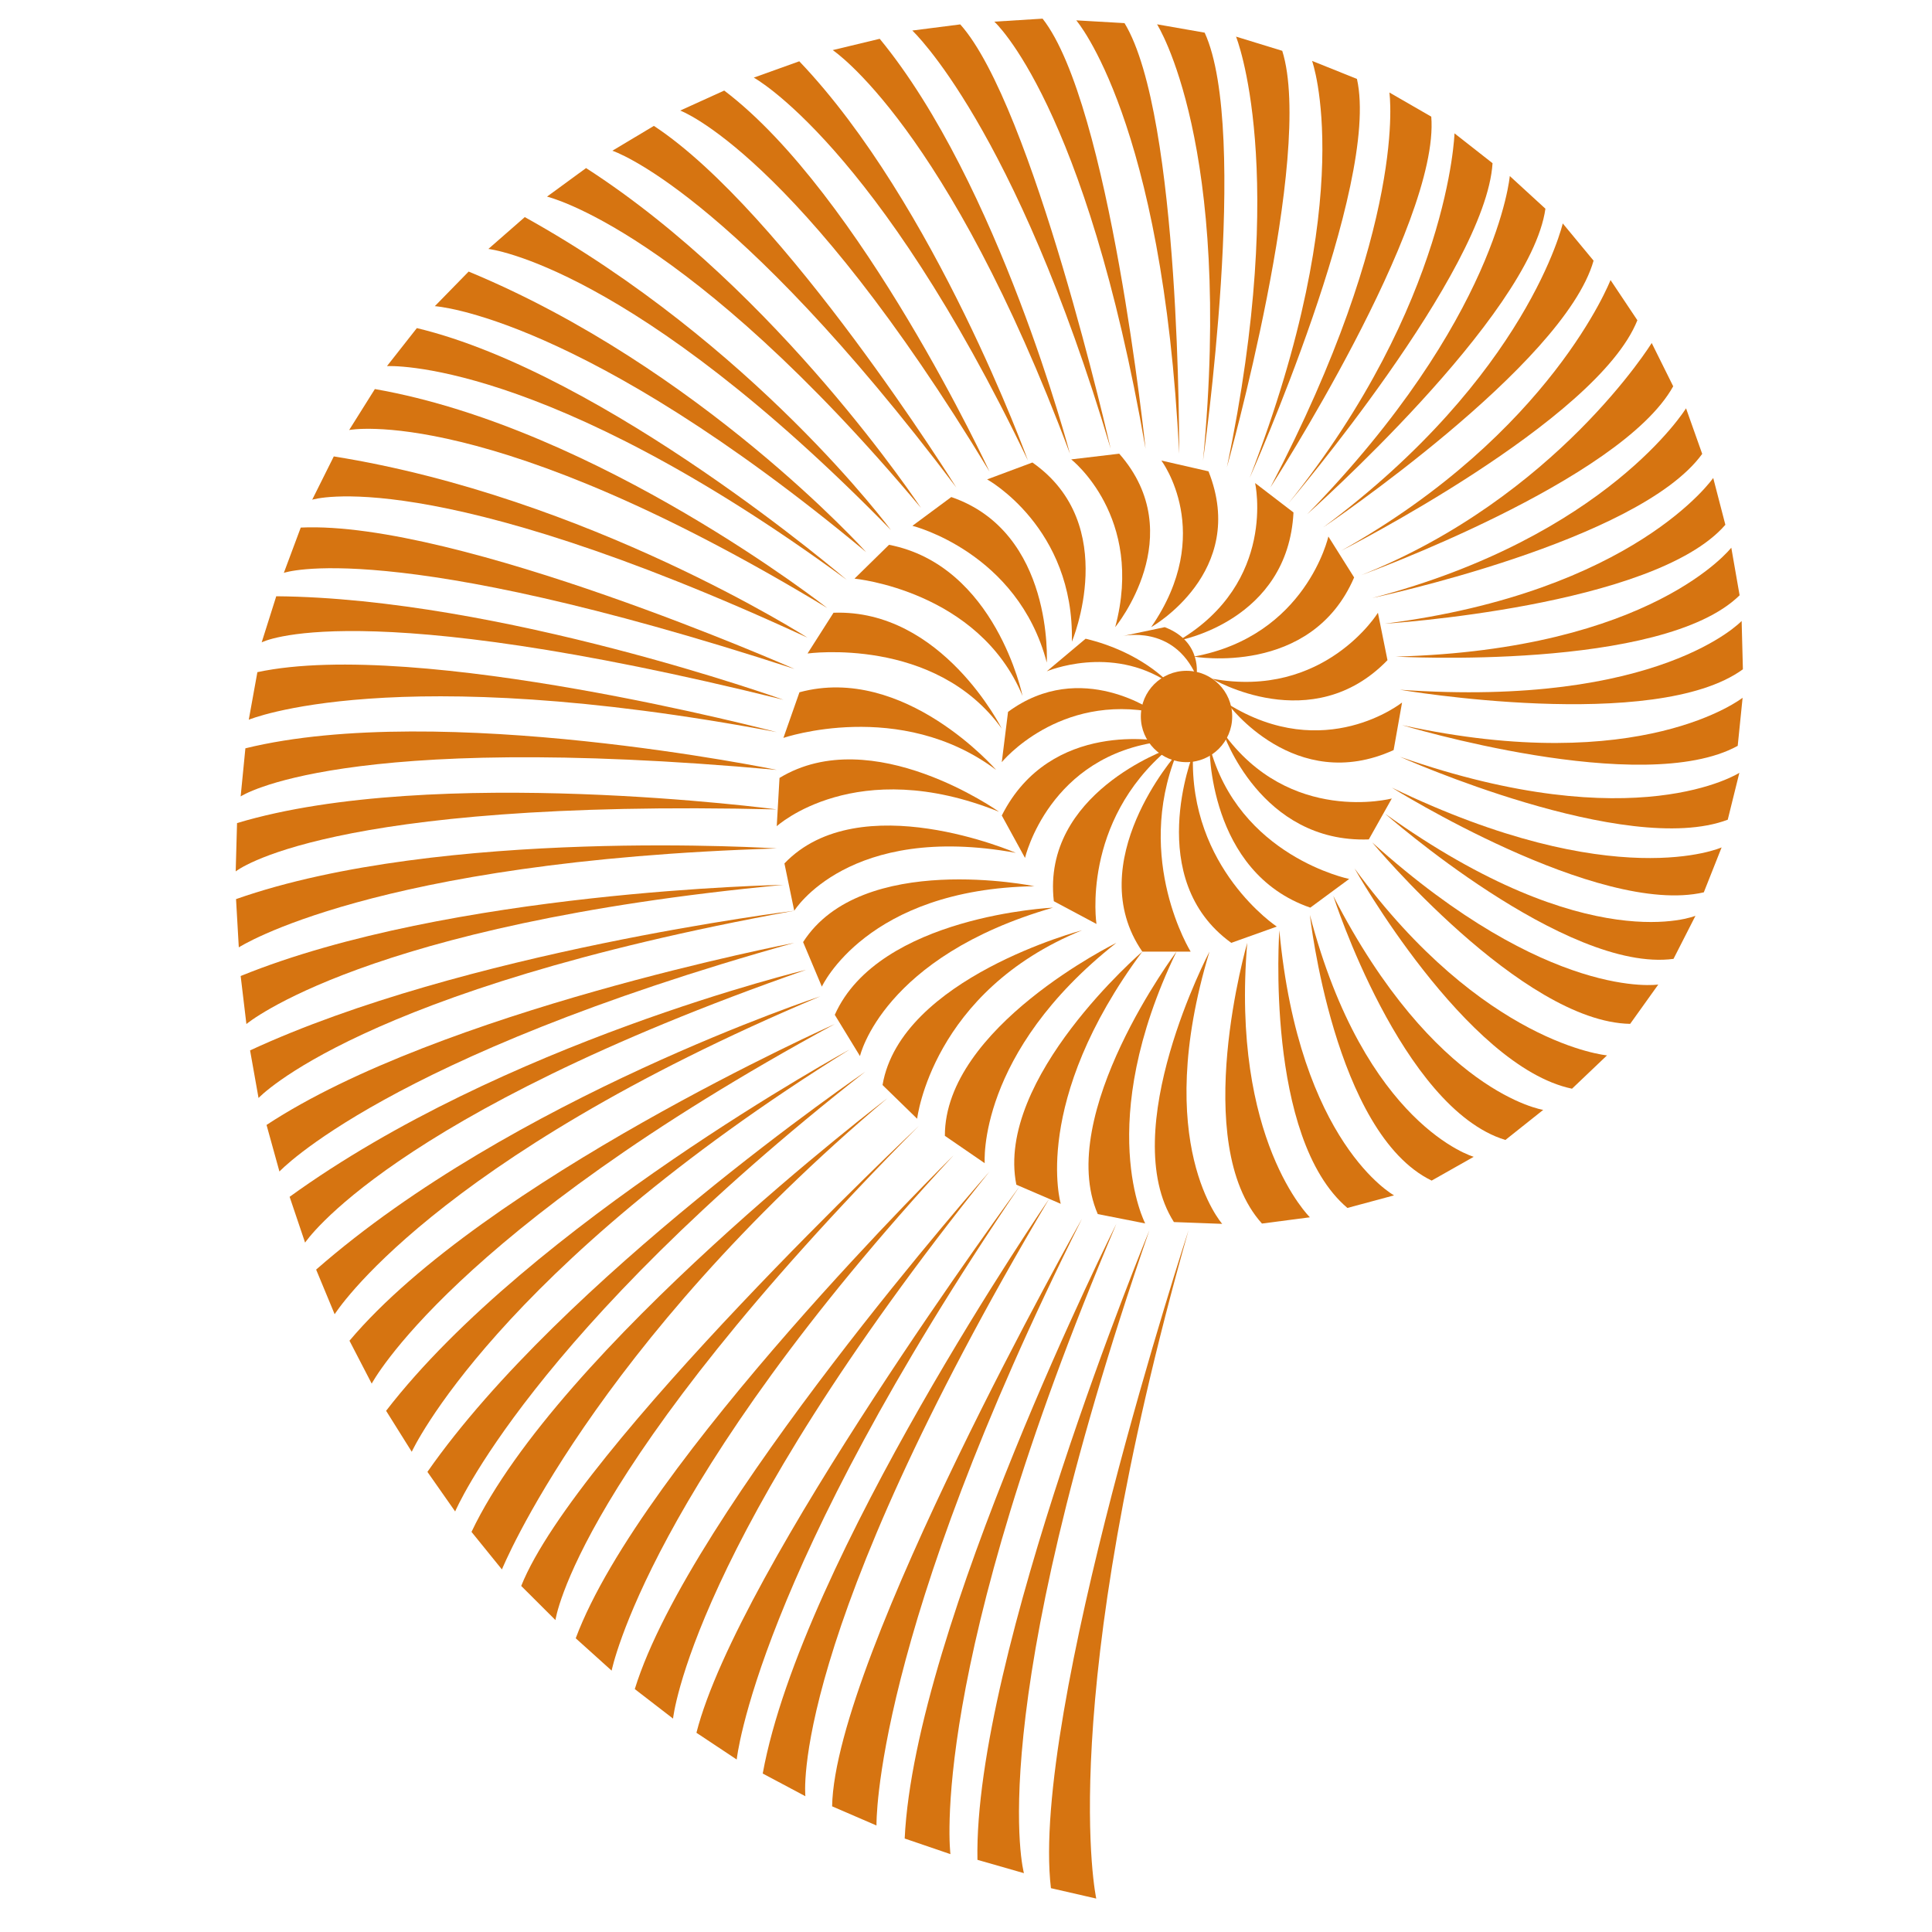 <?xml version="1.0" encoding="utf-8"?>
<!-- Generator: Adobe Illustrator 16.0.0, SVG Export Plug-In . SVG Version: 6.00 Build 0)  -->
<!DOCTYPE svg PUBLIC "-//W3C//DTD SVG 1.1//EN" "http://www.w3.org/Graphics/SVG/1.1/DTD/svg11.dtd">
<svg version="1.1" id="Calque_1" xmlns="http://www.w3.org/2000/svg" xmlns:xlink="http://www.w3.org/1999/xlink" x="0px" y="0px"
	 width="250px" height="250px" viewBox="0 0 250 250" enable-background="new 0 0 250 250" xml:space="preserve">
<g>
	<circle fill="#D67411" cx="153.535" cy="92.712" r="5.911"/>
	<path fill="#D67411" d="M152.239,97.575c0,0-12.398,13.988-4.425,25.562h6.254C154.068,123.137,146.746,111.306,152.239,97.575z"/>
	<path fill="#D67411" d="M151.188,96.913c0,0-16.408,5.737-14.824,19.702l5.518,2.947
		C141.882,119.562,139.875,106.438,151.188,96.913z"/>
	<path fill="#D67411" d="M150.408,95.937c0,0-14.448-2.958-20.777,9.59l3.005,5.488C132.636,111.015,135.726,97.705,150.408,95.937z
		"/>
	<path fill="#D67411" d="M149.604,92.229c0,0-9.701-7.094-19.164-0.111l-0.81,6.505C129.631,98.623,136.983,89.635,149.604,92.229z"
		/>
	<path fill="#D67411" d="M151.188,88.317c0,0-3.526-3.958-10.709-5.667l-5.027,4.22C135.452,86.87,143.713,83.356,151.188,88.317z"
		/>
	<path fill="#D67411" d="M154.82,87.51c0,0,0.85-4.473-4.106-6.356l-5.528,1.169C145.186,82.323,151.814,80.708,154.82,87.51z"/>
	<path fill="#D67411" d="M154.376,97.575c0,0-6.453,16.212,4.95,24.429l5.89-2.104C165.216,119.899,153.821,112.353,154.376,97.575z
		"/>
	<path fill="#D67411" d="M156.508,96.5c0,0-0.244,16.367,13.044,20.948l5.032-3.711C174.584,113.737,160.241,110.812,156.508,96.5z"
		/>
	<path fill="#D67411" d="M158.265,94.79c0,0,4.809,14.335,18.858,13.83l2.977-5.295C180.1,103.325,166.894,106.8,158.265,94.79z"/>
	<path fill="#D67411" d="M158.888,91.085c0,0,8.653,11.8,21.446,5.975l1.093-6.157C181.427,90.903,171.443,98.894,158.888,91.085z"
		/>
	<path fill="#D67411" d="M156.85,87.825c0,0,12.921,7.707,22.689-2.4l-1.236-6.132C178.303,79.292,171.397,90.49,156.85,87.825z"/>
	<path fill="#D67411" d="M154.469,84.964c0,0,15.207,2.667,20.755-10.244l-3.333-5.296
		C171.891,69.424,169.014,82.298,154.469,84.964z"/>
	<path fill="#D67411" d="M152.557,82.869c0,0,14.11-2.521,14.82-16.558l-4.965-3.806C162.412,62.505,165.267,75.306,152.557,82.869z
		"/>
	<path fill="#D67411" d="M148.957,81.154c0,0,12.621-7.107,7.422-20.165l-6.099-1.394C150.28,59.595,157.366,68.986,148.957,81.154z
		"/>
	<path fill="#D67411" d="M144.306,81.154c0,0,9.803-11.891,0.522-22.446l-6.214,0.737C138.614,59.444,148.138,66.87,144.306,81.154z
		"/>
	<path fill="#D67411" d="M138.699,83.037c0,0,6.414-15.136-5.106-23.19l-5.859,2.186C127.733,62.033,139.039,68.25,138.699,83.037z"
		/>
	<path fill="#D67411" d="M135.452,85.732c0,0,0.94-16.863-12.356-21.414l-5.028,3.722C118.068,68.04,131.69,71.43,135.452,85.732z"
		/>
	<path fill="#D67411" d="M132.314,90.044c0,0-3.477-16.869-17.275-19.548l-4.465,4.38C110.574,74.876,126.616,76.395,132.314,90.044
		z"/>
	<path fill="#D67411" d="M129.631,94.289c0,0-7.729-15.51-21.774-15l-3.363,5.273C104.494,84.563,120.996,82.279,129.631,94.289z"/>
	<path fill="#D67411" d="M128.896,99.624c0,0-11.883-13.727-25.447-10.044l-2.076,5.903
		C101.374,95.483,116.479,90.32,128.896,99.624z"/>
	<path fill="#D67411" d="M129.277,105.044c0,0-16.395-11.676-28.409-4.38l-0.358,6.247
		C100.51,106.911,110.742,97.575,129.277,105.044z"/>
	<path fill="#D67411" d="M131.452,110.358c0,0-20.235-8.789-29.947,1.37l1.269,6.125
		C102.774,117.852,109.825,106.416,131.452,110.358z"/>
	<path fill="#D67411" d="M133.854,114.677c0,0-22.361-4.609-29.933,7.229l2.426,5.767
		C106.347,127.674,112.113,115.035,133.854,114.677z"/>
	<path fill="#D67411" d="M136.258,117.448c0,0-22.52,1.03-28.237,13.87l3.261,5.339
		C111.282,136.657,114.199,123.808,136.258,117.448z"/>
	<path fill="#D67411" d="M140.021,120.375c0,0-23.462,6.173-25.821,20.027l4.479,4.364
		C118.679,144.767,120.581,128.308,140.021,120.375z"/>
	<path fill="#D67411" d="M144.457,122.004c0,0-22.219,10.918-22.191,24.972l5.156,3.541
		C127.422,150.517,126.361,136.261,144.457,122.004z"/>
	<path fill="#D67411" d="M147.814,123.137c0,0-19.056,16.382-16.3,30.164l5.748,2.473
		C137.263,155.773,133.36,142.618,147.814,123.137z"/>
	<path fill="#D67411" d="M152.239,123.137c0,0-15.781,21.073-10.189,33.964l6.139,1.21
		C148.188,158.311,141.455,145.48,152.239,123.137z"/>
	<path fill="#D67411" d="M156.508,123.137c0,0-12.144,23.131-4.606,34.996l6.252,0.234
		C158.153,158.367,148.957,148.064,156.508,123.137z"/>
	<path fill="#D67411" d="M161.393,122.004c0,0-7.509,25.887,1.903,36.324l6.203-0.811
		C169.499,157.518,159.256,147.512,161.393,122.004z"/>
	<path fill="#D67411" d="M165.546,120.375c0,0-1.908,26.836,8.806,35.933l6.039-1.627
		C180.391,154.681,168.105,147.987,165.546,120.375z"/>
	<path fill="#D67411" d="M169.499,118.392c0,0,3.114,28.236,15.756,34.376l5.444-3.079
		C190.699,149.689,176.647,145.699,169.499,118.392z"/>
	<path fill="#D67411" d="M172.528,115.932c0,0,8.823,27.493,22.269,31.58l4.896-3.895
		C199.692,143.617,185.649,141.505,172.528,115.932z"/>
	<path fill="#D67411" d="M175.273,112.366c0,0,14.388,25.637,28.145,28.512l4.53-4.313
		C207.948,136.564,191.98,135.172,175.273,112.366z"/>
	<path fill="#D67411" d="M177.562,109.009c0,0,19.33,23.237,33.38,23.478l3.64-5.089
		C214.582,127.398,200.445,129.604,177.562,109.009z"/>
	<path fill="#D67411" d="M179.239,105.299c0,0,23.381,20.636,37.312,18.779l2.841-5.574
		C219.392,118.503,205.635,124.195,179.239,105.299z"/>
	<path fill="#D67411" d="M180.1,101.916c0,0,26.675,16.705,40.372,13.552l2.305-5.814C222.776,109.654,208.99,115.864,180.1,101.916
		z"/>
	<path fill="#D67411" d="M181.149,97.927c0,0,29.272,13.107,42.42,8.144l1.503-6.071C225.072,100,211.737,108.633,181.149,97.927z"
		/>
	<path fill="#D67411" d="M181.427,93.83c0,0,31.112,9.449,43.432,2.683l0.633-6.223C225.491,90.29,212.423,100.618,181.427,93.83z"
		/>
	<path fill="#D67411" d="M181.149,89.253c0,0,33.018,5.63,44.381-2.645l-0.162-6.254C225.368,80.354,214.788,91.618,181.149,89.253z
		"/>
	<path fill="#D67411" d="M180.613,84.964c0,0,34.465,1.916,44.492-7.933l-1.077-6.163C224.028,70.869,213.795,84.066,180.613,84.964
		z"/>
	<path fill="#D67411" d="M179.165,80.708c0,0,34.903-2.171,44.097-12.801l-1.572-6.057
		C221.689,61.851,211.509,76.589,179.165,80.708z"/>
	<path fill="#D67411" d="M177.562,77.383c0,0,34.462-7.266,42.703-18.65l-2.092-5.897C218.174,52.836,207.948,69.424,177.562,77.383
		z"/>
	<path fill="#D67411" d="M176.152,74.416c0,0,33.544-12.136,40.36-24.429l-2.782-5.603C213.73,44.384,201.438,64.318,176.152,74.416
		z"/>
	<path fill="#D67411" d="M173.52,71.279c0,0,33.164-16.776,38.355-29.838l-3.474-5.203C208.401,36.238,200.753,55.994,173.52,71.279
		z"/>
	<path fill="#D67411" d="M171.231,68.237c0,0,31.15-20.982,34.977-34.507l-3.988-4.818C202.22,28.912,197.663,48.574,171.231,68.237
		z"/>
	<path fill="#D67411" d="M169.172,66.521c0,0,28.862-25.592,30.804-39.515l-4.61-4.227
		C195.365,22.779,193.817,41.233,169.172,66.521z"/>
	<path fill="#D67411" d="M166.742,65.111c0,0,25.525-29.965,26.392-43.994l-4.923-3.861
		C188.211,17.256,187.565,39.167,166.742,65.111z"/>
	<path fill="#D67411" d="M164.379,63.084c0,0,21.962-33.979,20.827-47.99l-5.418-3.123
		C179.788,11.971,182.278,28.912,164.379,63.084z"/>
	<path fill="#D67411" d="M161.702,61.851c0,0,16.979-37.928,13.886-51.639l-5.805-2.332C169.783,7.88,175.964,24.974,161.702,61.851
		z"/>
	<path fill="#D67411" d="M158.76,60.457c0,0,11.385-40.472,7.162-53.881l-5.98-1.838C159.941,4.737,166.861,21.749,158.76,60.457z"
		/>
	<path fill="#D67411" d="M155.67,59.595c0,0,6.078-42.595,0.213-55.369l-6.161-1.08C149.722,3.146,159.598,18.61,155.67,59.595z"/>
	<path fill="#D67411" d="M152.581,58.708c0,0,0.232-43.703-7.067-55.715l-6.246-0.36C139.268,2.633,150.486,15.571,152.581,58.708z"
		/>
	<path fill="#D67411" d="M148.232,58.053c0,0-4.635-44.591-13.322-55.64l-6.244,0.39C128.666,2.803,140.479,13.43,148.232,58.053z"
		/>
	<path fill="#D67411" d="M143.717,58.053c0,0-10.08-44.427-19.46-54.896l-6.207,0.794C118.05,3.951,131.309,16.29,143.717,58.053z"
		/>
	<path fill="#D67411" d="M138.448,58.708c0,0-9.208-34.98-24.613-53.687l-6.082,1.463C107.753,6.484,122.604,16.29,138.448,58.708z"
		/>
	<path fill="#D67411" d="M133.016,59.595c0,0-12.014-33.253-29.588-51.664l-5.888,2.113C97.54,10.044,113.449,18.693,133.016,59.595
		z"/>
	<path fill="#D67411" d="M128.045,61.028c0,0-16.656-35.928-34.331-49.309l-5.696,2.586
		C88.018,14.306,103.152,19.837,128.045,61.028z"/>
	<path fill="#D67411" d="M123.747,63.084c0,0-22.252-35.696-39.136-46.794l-5.37,3.215C79.241,19.505,94.626,24.461,123.747,63.084z
		"/>
	<path fill="#D67411" d="M119.17,65.719c0,0-18.422-27.918-43.333-43.971l-5.052,3.695C70.786,25.444,88.963,29.678,119.17,65.719z"
		/>
	<path fill="#D67411" d="M115.278,68.58c0,0-17.738-24.028-47.371-40.487l-4.71,4.119C63.197,32.212,81.756,34.254,115.278,68.58z"
		/>
	<path fill="#D67411" d="M112.077,71.44c0,0-21.512-23.913-51.436-36.299l-4.374,4.476C56.267,39.616,75.233,40.776,112.077,71.44z"
		/>
	<path fill="#D67411" d="M109.56,75.027c0,0-31.122-26.689-55.62-32.571l-3.867,4.92C50.074,47.376,70.199,46.154,109.56,75.027z"/>
	<path fill="#D67411" d="M107.043,78.674c0,0-29.58-23.265-58.535-28.33l-3.326,5.299C45.182,55.644,63.197,52.104,107.043,78.674z"
		/>
	<path fill="#D67411" d="M104.494,82.515c0,0-28.382-18.196-61.301-23.455L40.4,64.661C40.4,64.661,55.434,59.847,104.494,82.515z"
		/>
	<path fill="#D67411" d="M102.808,86.562c0,0-43.593-19.24-63.891-18.294l-2.188,5.861C36.73,74.129,50.074,69.381,102.808,86.562z"
		/>
	<path fill="#D67411" d="M101.374,90.549c0,0-36.668-13.151-65.627-13.393l-1.886,5.967C33.861,83.123,45.73,76.757,101.374,90.549z
		"/>
	<path fill="#D67411" d="M100.51,94.736c0,0-46.345-12.222-67.205-7.759l-1.115,6.156C32.19,93.133,50.784,85.344,100.51,94.736z"/>
	<path fill="#D67411" d="M100.51,99.624c0,0-43.47-8.989-68.757-2.792l-0.613,6.227C31.14,103.058,43.919,94.496,100.51,99.624z"/>
	<path fill="#D67411" d="M100.51,104.737c0,0-44.386-5.883-69.837,1.769l-0.174,6.254C30.499,112.76,42.049,103.325,100.51,104.737z
		"/>
	<path fill="#D67411" d="M100.51,109.789c0,0-43.316-2.814-69.967,6.555l0.358,6.245C30.901,122.588,48.198,111.402,100.51,109.789z
		"/>
	<path fill="#D67411" d="M101.374,114.501c0,0-43.112,0.762-70.232,11.794l0.742,6.214
		C31.884,132.51,47.227,119.611,101.374,114.501z"/>
	<path fill="#D67411" d="M102.774,117.852c0,0-42.849,5.285-70.414,18.069l1.095,6.159
		C33.455,142.08,46.491,128.074,102.774,117.852z"/>
	<path fill="#D67411" d="M102.774,122.004c0,0-45.886,8.82-68.284,23.563l1.669,6.027C36.16,151.595,49.962,136.771,102.774,122.004
		z"/>
	<path fill="#D67411" d="M104.334,125.486c0,0-39.304,9.452-66.857,29.381l2.001,5.928
		C39.478,160.795,50.377,144.31,104.334,125.486z"/>
	<path fill="#D67411" d="M106.165,128.918c0,0-39.907,13.162-65.257,35.367l2.397,5.778
		C43.306,170.063,55.765,150.137,106.165,128.918z"/>
	<path fill="#D67411" d="M108.021,132.51c0,0-45.336,20.259-62.799,40.979l2.877,5.552
		C48.099,179.041,58.438,159.443,108.021,132.51z"/>
	<path fill="#D67411" d="M109.979,135.783c0,0-41.346,22.584-60.017,46.774l3.318,5.301
		C53.281,187.858,64.059,164.372,109.979,135.783z"/>
	<path fill="#D67411" d="M111.961,138.681c0,0-39.209,26.778-56.653,51.779l3.589,5.123
		C58.897,195.583,68.633,172.627,111.961,138.681z"/>
	<path fill="#D67411" d="M114.861,142.08c0,0-42.565,32.378-53.849,56.146l3.937,4.86C64.949,203.086,76.621,174.305,114.861,142.08
		z"/>
	<path fill="#D67411" d="M118.887,145.699c0,0-44.389,41.813-51.442,59.522l4.429,4.417
		C71.875,209.639,74.499,190.39,118.887,145.699z"/>
	<path fill="#D67411" d="M123.403,149.489c0,0-40.427,39.765-48.905,62.503l4.647,4.186
		C79.146,216.178,83.935,192.066,123.403,149.489z"/>
	<path fill="#D67411" d="M128.045,151.595c0,0-38.815,43.988-45.904,66.971l4.951,3.82
		C87.091,222.386,89.384,199.747,128.045,151.595z"/>
	<path fill="#D67411" d="M131.948,153.487c0,0-36.462,49.599-41.83,70.733l5.212,3.46C95.33,227.681,97.744,203.832,131.948,153.487
		z"/>
	<path fill="#D67411" d="M135.758,155.126c0,0-32.033,46.741-37.061,74.367l5.519,2.939
		C104.216,232.433,101.894,212.198,135.758,155.126z"/>
	<path fill="#D67411" d="M140.021,157.677c0,0-32,56.753-32.346,76.062l5.742,2.479
		C113.417,236.217,112.878,211.849,140.021,157.677z"/>
	<path fill="#D67411" d="M144.457,158.367c0,0-26.088,52.095-27.391,79.537l5.92,2.021
		C122.986,239.925,119.895,216.178,144.457,158.367z"/>
	<path fill="#D67411" d="M148.729,159.2c0,0-22.756,55.228-22.248,81.462l6.016,1.724C132.496,242.386,126.91,222.386,148.729,159.2
		z"/>
	<path fill="#D67411" d="M153.793,159.2c0,0-20.479,62.593-17.803,85.128l5.865,1.346
		C141.855,245.674,136.371,220.725,153.793,159.2z"/>
</g>
<g>
</g>
<g>
</g>
<g>
</g>
<g>
</g>
<g>
</g>
<g>
</g>
</svg>
